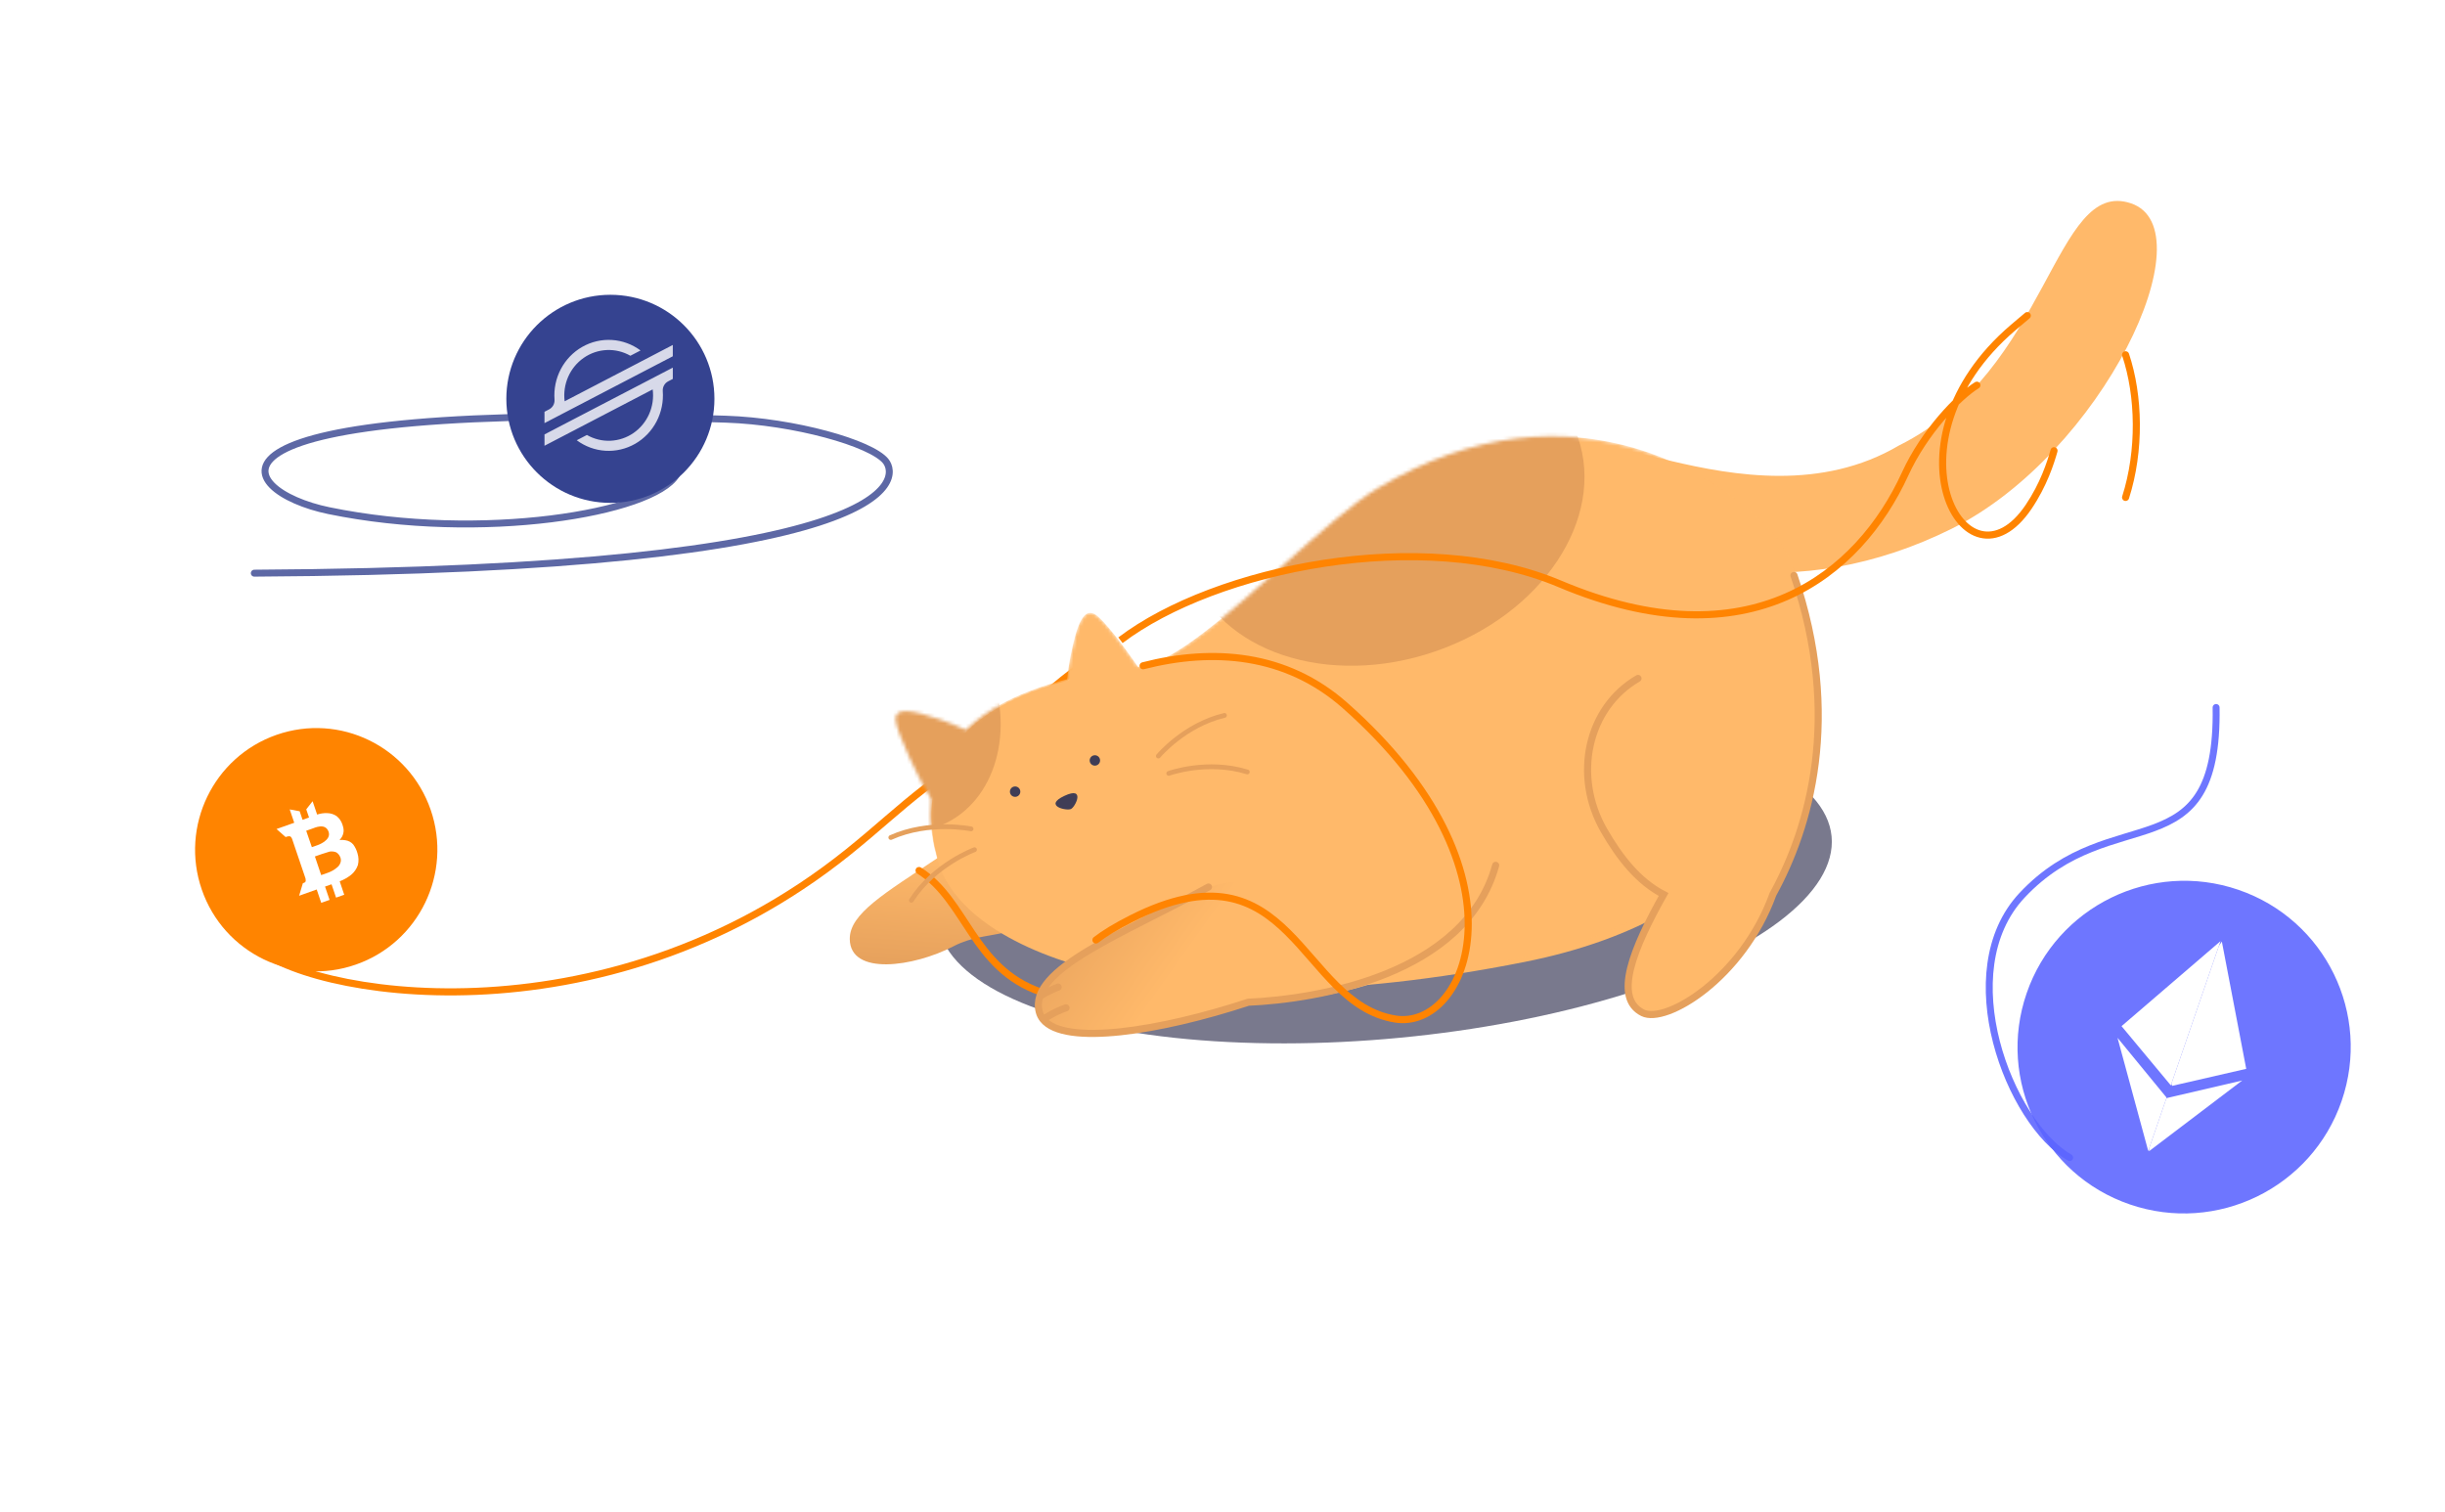 <svg width="705" height="436" viewBox="0 0 705 436" fill="none" xmlns="http://www.w3.org/2000/svg">
<path opacity="0.8" d="M194.988 136.976C188.243 147.938 138.823 156.295 94.804 147.237C67.345 141.587 48.295 115.402 209.261 120.864C229.126 121.538 251.152 127.783 255.363 132.937C259.573 138.091 260.303 164.222 73.329 165.27" stroke="#35438E" stroke-width="2" stroke-linecap="round"/>
<g opacity="0.88">
<circle r="47" transform="matrix(0.946 0.324 -0.326 0.945 629.161 301.657)" fill="#41C6A7"/>
<g clip-path="url(#clip0_856_39)">
<path d="M637.293 295.428L639.46 289.138L654.308 294.22L657.609 284.636L617.177 270.798L613.876 280.382L628.726 285.465L626.561 291.75C614.307 288.156 604.435 287.366 603.48 290.14C602.525 292.914 610.806 298.337 622.684 303.006L615.743 323.154L626.481 326.829L633.422 306.679C645.654 310.263 655.507 311.049 656.461 308.277C657.416 305.506 649.157 300.093 637.296 295.431L637.293 295.428ZM634.009 304.972L634.011 304.967C633.702 304.882 632.114 304.44 628.649 303.254C625.878 302.306 623.955 301.562 623.28 301.293L623.277 301.301C612.772 297.194 605.433 292.672 606.174 290.52C606.916 288.367 615.494 289.295 626.313 292.486L623.894 299.509C624.576 299.795 626.534 300.592 629.291 301.536C632.602 302.669 634.313 303.105 634.628 303.183L637.047 296.159C647.53 300.26 654.85 304.778 654.112 306.923C653.373 309.068 644.807 308.149 634.011 304.967" fill="white"/>
</g>
<circle r="48" transform="matrix(0.946 0.324 -0.326 0.945 629.78 301.927)" fill="#5B64FF"/>
<g clip-path="url(#clip1_856_39)">
<path d="M640.66 271.494L639.803 272.735L626.084 312.56L626.329 313.095L647.685 308.189L640.66 271.494Z" fill="white"/>
<path d="M640.276 271.362L611.733 295.883L625.945 312.963L632.604 293.633L640.276 271.362Z" fill="white"/>
<path d="M624.945 316.573L624.63 316.781L619.664 331.197L619.649 331.948L646.526 311.552L624.945 316.573Z" fill="white"/>
<path d="M619.431 331.873L624.727 316.499L610.574 299.247L619.431 331.873Z" fill="white"/>
</g>
</g>
<path d="M176 145C192.569 145 206 131.569 206 115C206 98.431 192.569 85 176 85C159.431 85 146 98.431 146 115C146 131.569 159.431 145 176 145Z" fill="#354390"/>
<path opacity="0.8" d="M188.777 102.186L184.325 104.507L162.811 115.707C162.505 113.301 162.859 110.854 163.833 108.64C164.808 106.427 166.364 104.534 168.33 103.172C170.296 101.81 172.593 101.034 174.965 100.929C177.337 100.823 179.691 101.394 181.765 102.577L184.314 101.25L184.694 101.051C182.276 99.257 179.407 98.208 176.424 98.028C173.442 97.848 170.472 98.543 167.864 100.033C165.256 101.523 163.12 103.744 161.707 106.435C160.294 109.126 159.665 112.173 159.892 115.218C159.934 115.791 159.81 116.364 159.535 116.864C159.26 117.365 158.846 117.771 158.345 118.032L157 118.734V122.003L160.958 119.94L162.24 119.27L163.503 118.612L186.182 106.8L188.73 105.474L193.998 102.731V99.464L188.777 102.186ZM194 106.001L164.794 121.2L162.246 122.528L157.002 125.264V128.531L162.21 125.819L166.664 123.499L188.2 112.281C188.511 114.692 188.16 117.143 187.185 119.362C186.211 121.58 184.652 123.477 182.682 124.841C180.713 126.204 178.411 126.981 176.035 127.084C173.658 127.186 171.3 126.611 169.226 125.421L169.068 125.507L166.304 126.948C168.722 128.742 171.593 129.792 174.576 129.972C177.559 130.152 180.53 129.456 183.139 127.966C185.747 126.475 187.883 124.253 189.296 121.561C190.708 118.869 191.337 115.82 191.108 112.774C191.066 112.202 191.19 111.63 191.465 111.13C191.74 110.629 192.153 110.223 192.653 109.962L194 109.261V106.003V106.001Z" fill="white"/>
<path opacity="0.88" d="M596.763 333.78C579.421 323.791 562.432 280.161 583.039 258.159C609.14 230.291 639.75 252.158 639 204" stroke="#5B64FF" stroke-width="2" stroke-linecap="round"/>
<path d="M456.865 137.047C471.807 167.223 519.197 174.131 562.713 152.476C606.229 130.821 636.689 66.122 614.452 58.628C592.215 51.133 591.063 106.8 547.546 128.455C503.161 154.663 446.347 111.145 456.865 137.047Z" fill="#FFB96A"/>
<g opacity="0.6" filter="url(#filter0_f_856_39)">
<ellipse rx="129.5" ry="46" transform="matrix(0.995 -0.095 0.095 0.995 399.271 253.458)" fill="#1F1F41"/>
</g>
<path d="M270.475 247.309C255.155 257.541 244.956 263.448 245.024 270.752C245.123 281.448 263.462 278.818 274.944 272.846C285.335 267.442 294.002 272.281 301.251 259.693C302.555 257.429 302.289 253.571 301.249 248.918C296.345 245.501 288.251 238.501 270.475 247.309Z" fill="url(#paint0_linear_856_39)"/>
<path d="M73 272.349C86.908 286.891 173.625 302.673 244.565 245.68C253.121 238.805 258.805 233.332 267 227" stroke="#FF8401" stroke-width="2.048" stroke-linecap="square"/>
<path d="M303.343 197.215L302.558 197.872L303.872 199.442L304.657 198.785L303.343 197.215ZM309.622 194.813L310.435 194.191L309.191 192.565L308.378 193.187L309.622 194.813ZM304.657 198.785C306.269 197.435 307.925 196.11 309.622 194.813L308.378 193.187C306.658 194.502 304.979 195.845 303.343 197.215L304.657 198.785Z" fill="#FF8401"/>
<path fill-rule="evenodd" clip-rule="evenodd" d="M270.897 249.384C278.872 274.804 335.981 297.93 439.536 277.381C506.443 264.104 522.962 221.858 522.792 193.473C521.383 178.198 518.432 165.787 513.027 158.969C500.11 142.676 454.55 110.014 397.522 144.18C390.653 148.296 381.372 156.044 371.654 164.156C355.816 177.378 338.818 191.568 329.208 192.582C270.395 198.791 263.736 226.558 270.897 249.384Z" fill="#FFB96A"/>
<mask id="mask0_856_39" style="mask-type:alpha" maskUnits="userSpaceOnUse" x="258" y="125" width="265" height="159">
<path fill-rule="evenodd" clip-rule="evenodd" d="M258.239 207.526C257.997 203.93 262.636 204.587 270.913 207.4C273.733 208.358 276.305 209.455 278.472 210.485C284.648 204.461 294.035 199.341 307.679 195.849C307.894 193.836 308.204 191.657 308.647 189.402C310.526 179.836 312.497 174.995 315.951 177.265C318.265 178.787 323.849 186.024 328.112 192.262C328.381 192.233 328.651 192.204 328.922 192.175C338.274 191.188 354.625 176.63 370.092 162.859C380.263 153.803 390.052 145.088 397.217 140.796C454.229 106.645 499.776 139.291 512.69 155.577C518.093 162.391 521.043 174.796 522.452 190.064C522.621 218.436 501.395 265.156 434.225 276.93C336.111 294.128 278.599 274.358 270.627 248.95C268.749 242.966 267.822 236.642 268.537 230.456C268.496 230.396 268.455 230.335 268.413 230.273C265.42 225.811 258.482 211.123 258.239 207.526Z" fill="#F9B466"/>
</mask>
<g mask="url(#mask0_856_39)">
<path fill-rule="evenodd" clip-rule="evenodd" d="M258.239 207.526C257.997 203.93 262.636 204.587 270.913 207.4C273.733 208.358 276.305 209.455 278.472 210.485C284.648 204.461 294.035 199.341 307.679 195.849C307.894 193.836 308.204 191.657 308.647 189.402C310.526 179.836 312.497 174.995 315.951 177.265C318.265 178.787 323.849 186.024 328.112 192.262C328.381 192.233 328.651 192.204 328.922 192.175C338.274 191.188 354.625 176.63 370.092 162.859C380.263 153.803 390.052 145.088 397.217 140.796C454.229 106.645 499.776 139.291 512.69 155.577C518.093 162.391 521.043 174.796 522.452 190.064C522.621 218.436 501.395 265.156 434.225 276.93C336.111 294.128 278.599 274.358 270.627 248.95C268.749 242.966 267.822 236.642 268.537 230.456C268.496 230.396 268.455 230.335 268.413 230.273C265.42 225.811 258.482 211.123 258.239 207.526Z" fill="#FFB96A"/>
<ellipse rx="30.5" ry="37.5" transform="matrix(0.919 -0.395 0.395 0.919 256.833 203.39)" fill="#E5A05C"/>
<ellipse rx="45" ry="59" transform="matrix(-0.325 -0.946 0.946 -0.325 399.171 145.269)" fill="#E5A05C"/>
</g>
<path d="M265.547 250.135C265.069 249.833 264.437 249.975 264.135 250.453C263.833 250.931 263.975 251.563 264.453 251.865L265.547 250.135ZM300.338 285.034C290.884 281.723 285.721 275.371 281.167 268.615C276.655 261.922 272.644 254.62 265.547 250.135L264.453 251.865C271.084 256.057 274.799 262.832 279.469 269.759C284.096 276.623 289.57 283.432 299.662 286.966L300.338 285.034Z" fill="#FF8401"/>
<path d="M337 223C337 223 348.071 218.988 359.657 222.589" stroke="#E5A05C" stroke-width="1.376" stroke-miterlimit="10" stroke-linecap="round"/>
<path d="M334 218C334 218 341.521 208.997 353.067 206.284" stroke="#E5A05C" stroke-width="1.376" stroke-miterlimit="10" stroke-linecap="round"/>
<path d="M281 245C281 245 269.38 249.254 262.789 259.593" stroke="#E5A05C" stroke-width="1.376" stroke-miterlimit="10" stroke-linecap="round"/>
<path d="M280 239C280 239 267.95 236.503 256.856 241.484" stroke="#E5A05C" stroke-width="1.376" stroke-miterlimit="10" stroke-linecap="round"/>
<path d="M308.801 233.272C307.531 233.879 300.748 232.366 306.911 229.479C313.087 226.571 310.079 232.7 308.801 233.272Z" fill="#3F3D56"/>
<path d="M315.916 220.752C316.736 220.632 317.304 219.87 317.184 219.051C317.065 218.231 316.304 217.663 315.484 217.783C314.665 217.903 314.097 218.665 314.216 219.484C314.335 220.304 315.096 220.872 315.916 220.752Z" fill="#3F3D56"/>
<path d="M472.236 194.943C457.714 203.347 453.341 223.004 462.468 238.85C467.044 246.793 472.434 253.588 479.662 257.339C470.887 272.974 465.081 287.215 473.681 291.498C480.326 294.808 502.456 281.531 511.216 257.263C524.936 232.3 531.407 202.018 516.79 166.584C513.514 158.643 485.25 179.768 472.236 194.943Z" fill="#FFB96A"/>
<path d="M472.307 195.617C457.788 204.019 453.405 223.652 462.516 239.469C467.084 247.399 472.466 254.181 479.687 257.921C470.908 273.541 465.095 287.766 473.687 292.038C480.326 295.339 502.451 282.065 511.221 257.826C521.75 238.7 531.215 206.653 517.284 165.912" stroke="#E5A05C" stroke-width="2.048" stroke-linecap="round"/>
<path d="M292.916 229.752C293.736 229.632 294.304 228.87 294.184 228.051C294.065 227.231 293.304 226.663 292.484 226.783C291.665 226.903 291.097 227.665 291.216 228.484C291.335 229.304 292.096 229.872 292.916 229.752Z" fill="#3F3D56"/>
<path d="M348.463 255.832C362.779 251.297 356.846 258.67 359.647 269.434C382.748 258.236 427.705 241.045 422.732 261.865C417.76 282.684 378.873 288.932 360.051 289.454C332.613 298.493 302.547 302.843 299.746 292.08C296.484 279.544 324.145 269.378 348.463 255.832Z" fill="url(#paint1_linear_856_39)"/>
<path d="M348.458 255.762C324.114 269.231 296.437 279.366 299.662 291.755C299.869 292.553 300.23 293.266 300.732 293.898M300.732 293.898C306.923 301.708 334.55 297.326 359.941 288.982C379.572 288.129 422.581 281.177 431.265 249.513M300.732 293.898C301.968 293.284 303.523 291.974 307.369 290.598M299.821 287.244C301.163 286.342 303.791 285.095 305.111 284.613" stroke="#E5A05C" stroke-width="2.048" stroke-linecap="round"/>
<path d="M387.831 203.418L388.509 202.651L387.831 203.418ZM402.29 293.823L402.453 292.812L402.29 293.823ZM326.29 264.836L326.752 265.75L326.29 264.836ZM449.728 168.34L449.33 169.283L449.728 168.34ZM549.33 136.663L548.399 136.237L549.33 136.663ZM584.943 146.141L584.094 145.568L584.943 146.141ZM580.391 94.524L581.056 95.302L580.391 94.524ZM611.923 143.119C611.751 143.657 612.048 144.233 612.587 144.405C613.125 144.577 613.702 144.28 613.874 143.742L611.923 143.119ZM329.342 190.98C328.794 191.121 328.464 191.678 328.604 192.226C328.745 192.774 329.302 193.104 329.85 192.964L329.342 190.98ZM315.372 270.238C314.925 270.585 314.845 271.228 315.192 271.674C315.539 272.121 316.182 272.201 316.628 271.854L315.372 270.238ZM570.568 111.93C571.049 111.631 571.196 111 570.897 110.52C570.598 110.039 569.967 109.892 569.487 110.191L570.568 111.93ZM593.253 130.235C593.408 129.692 593.094 129.125 592.55 128.97C592.006 128.815 591.44 129.129 591.284 129.673L593.253 130.235ZM585.219 91.785C585.653 91.422 585.711 90.777 585.348 90.343C584.985 89.909 584.339 89.852 583.906 90.215L585.219 91.785ZM613.869 101.963C613.69 101.427 613.11 101.137 612.574 101.317C612.037 101.496 611.748 102.076 611.928 102.612L613.869 101.963ZM387.153 204.185C414.198 228.096 422.853 251.271 422.301 267.894C422.025 276.216 419.447 282.877 415.747 287.227C412.054 291.57 407.274 293.591 402.453 292.812L402.127 294.833C407.79 295.749 413.246 293.328 417.307 288.554C421.362 283.786 424.059 276.652 424.348 267.962C424.925 250.559 415.866 226.838 388.509 202.651L387.153 204.185ZM402.453 292.812C395.829 291.741 390.706 288.07 385.981 283.375C383.615 281.025 381.373 278.443 379.091 275.819C376.819 273.206 374.509 270.553 372.046 268.116C367.113 263.236 361.483 259.139 354.054 257.82C346.626 256.502 337.569 257.99 325.828 263.923L326.752 265.75C338.249 259.941 346.847 258.621 353.696 259.836C360.543 261.051 365.812 264.829 370.606 269.571C373.006 271.945 375.266 274.54 377.546 277.162C379.817 279.775 382.11 282.416 384.537 284.828C389.398 289.657 394.894 293.664 402.127 294.833L402.453 292.812ZM449.33 169.283C476.919 180.923 498.791 180.32 515.493 173.009C532.171 165.709 543.533 151.789 550.261 137.089L548.399 136.237C541.82 150.611 530.771 164.086 514.672 171.134C498.594 178.171 477.319 178.869 450.126 167.396L449.33 169.283ZM584.094 145.568C579.66 152.132 575.076 153.934 571.389 153.065C567.614 152.175 564.202 148.371 562.423 142.464C558.891 130.74 562.122 111.508 581.056 95.302L579.725 93.746C560.258 110.408 556.666 130.453 560.462 143.054C562.346 149.31 566.135 153.93 570.919 155.058C575.793 156.206 581.127 153.618 585.791 146.714L584.094 145.568ZM329.85 192.964C349.836 187.846 370.501 189.462 387.153 204.185L388.509 202.651C371.19 187.338 349.75 185.755 329.342 190.98L329.85 192.964ZM325.828 263.923C321.253 266.234 317.832 268.326 315.372 270.238L316.628 271.854C318.946 270.053 322.241 268.029 326.752 265.75L325.828 263.923ZM550.261 137.089C553.011 131.082 556.801 125.586 560.563 121.183C564.336 116.768 568.034 113.506 570.568 111.93L569.487 110.191C566.711 111.918 562.857 115.347 559.007 119.852C555.147 124.369 551.243 130.023 548.399 136.237L550.261 137.089ZM591.284 129.673C590.299 133.122 588.328 139.301 584.094 145.568L585.791 146.714C590.203 140.183 592.246 133.763 593.253 130.235L591.284 129.673ZM581.056 95.302C581.941 94.544 582.982 93.666 583.802 92.975C584.212 92.63 584.566 92.333 584.818 92.121C584.944 92.016 585.045 91.932 585.113 91.874C585.148 91.845 585.174 91.823 585.192 91.808C585.201 91.8 585.208 91.795 585.213 91.791C585.215 91.789 585.217 91.788 585.218 91.787C585.218 91.786 585.219 91.786 585.219 91.786C585.219 91.785 585.219 91.785 585.219 91.785C585.219 91.785 585.219 91.785 585.219 91.785C585.219 91.785 585.219 91.785 584.563 91C583.906 90.215 583.906 90.215 583.906 90.215C583.906 90.215 583.906 90.215 583.906 90.215C583.906 90.215 583.905 90.215 583.905 90.215C583.905 90.215 583.905 90.216 583.904 90.216C583.903 90.217 583.901 90.219 583.899 90.221C583.894 90.224 583.887 90.23 583.878 90.238C583.86 90.253 583.833 90.275 583.799 90.304C583.73 90.362 583.629 90.446 583.503 90.552C583.25 90.764 582.894 91.063 582.483 91.409C581.662 92.1 580.616 92.983 579.725 93.746L581.056 95.302ZM323.695 185.425C337.179 175.206 358.735 166.995 381.908 163.438C405.077 159.882 429.703 161.002 449.33 169.283L450.126 167.396C430.035 158.92 404.995 157.823 381.597 161.414C358.204 165.005 336.294 173.308 322.458 183.793L323.695 185.425ZM611.928 102.612C615.821 114.251 616.162 129.849 611.923 143.119L613.874 143.742C618.244 130.06 617.901 114.016 613.869 101.963L611.928 102.612Z" fill="#FF8401"/>
<path d="M102.613 278.126C120.832 271.773 130.505 251.772 124.177 233.485C117.85 215.199 97.972 205.527 79.753 211.88C61.535 218.233 51.861 238.233 58.189 256.52C64.516 274.807 84.409 284.497 102.613 278.126Z" fill="#FF8400"/>
<path d="M101.854 243.496C101.273 242.819 100.476 242.409 99.597 242.278C99.052 242.177 98.467 242.141 97.903 242.207C98.189 241.913 98.445 241.582 98.638 241.212C98.916 240.681 99.084 240.09 99.084 239.483C99.07 238.857 98.933 238.272 98.726 237.713C98.411 236.757 97.815 235.91 97.041 235.3C96.225 234.753 95.28 234.464 94.287 234.457C93.33 234.42 92.37 234.568 91.443 234.871L90.137 231.025L88.307 233.37L89.106 235.719L87.245 236.392L86.409 233.921L83.536 233.388L84.842 237.234L79.735 239.042L82.358 241.357C82.696 241.202 83.074 241.135 83.43 241.117C83.63 241.136 83.789 241.218 83.927 241.348C84.145 241.655 84.293 241.989 84.385 242.368L87.922 252.792C88.07 253.125 88.162 253.505 88.155 253.875C88.118 254.057 88.151 254.212 87.984 254.348C87.832 254.503 87.817 254.485 87.324 254.676L86.246 258.286L91.319 256.475L92.625 260.32L95.028 259.478L93.722 255.633L95.599 254.978L96.904 258.824L99.256 257.994L97.954 254.115C99.133 253.667 100.231 253.042 101.229 252.257C102.137 251.514 102.82 250.531 103.196 249.436C103.475 248.298 103.42 247.13 103.072 246.019C102.821 245.102 102.41 244.255 101.854 243.496ZM88.317 239.609L88.291 239.539L89.923 238.964C90.835 238.643 93.791 237.228 94.735 239.792C95.664 242.339 91.551 243.699 91.551 243.699L89.919 244.275L89.856 244.083L88.317 239.609ZM90.8 246.952L92.676 246.297C93.062 246.164 94.389 245.746 94.86 245.604C95.053 245.537 95.276 245.507 95.461 245.507C95.528 245.513 95.613 245.504 95.68 245.51C96.017 245.507 96.332 245.553 96.625 245.647C96.822 245.699 97.014 245.784 97.17 245.9C97.418 246.091 97.644 246.331 97.833 246.601C97.963 246.798 98.059 246.993 98.137 247.202C98.292 247.621 98.344 248.064 98.247 248.477C98.113 249.071 97.801 249.599 97.352 249.997C96.51 250.746 95.538 251.297 94.485 251.673L92.609 252.327L90.8 246.952Z" fill="white"/>
<defs>
<filter id="filter0_f_856_39" x="244.285" y="180.021" width="309.973" height="146.874" filterUnits="userSpaceOnUse" color-interpolation-filters="sRGB">
<feFlood flood-opacity="0" result="BackgroundImageFix"/>
<feBlend mode="normal" in="SourceGraphic" in2="BackgroundImageFix" result="shape"/>
<feGaussianBlur stdDeviation="13" result="effect1_foregroundBlur_856_39"/>
</filter>
<linearGradient id="paint0_linear_856_39" x1="207.024" y1="291.851" x2="211.557" y2="223.799" gradientUnits="userSpaceOnUse">
<stop offset="0.266" stop-color="#E7A25D"/>
<stop offset="0.729" stop-color="#FFB96A"/>
</linearGradient>
<linearGradient id="paint1_linear_856_39" x1="257.643" y1="315.617" x2="322.308" y2="361.605" gradientUnits="userSpaceOnUse">
<stop offset="0.068" stop-color="#E7A25D"/>
<stop offset="0.573" stop-color="#FFB96A"/>
</linearGradient>
<clipPath id="clip0_856_39">
<rect width="62" height="62" fill="white" transform="matrix(0.946 0.324 -0.326 0.945 610 262)"/>
</clipPath>
<clipPath id="clip1_856_39">
<rect width="64" height="64" fill="white" transform="matrix(0.946 0.324 -0.326 0.945 610 261)"/>
</clipPath>
</defs>
</svg>
